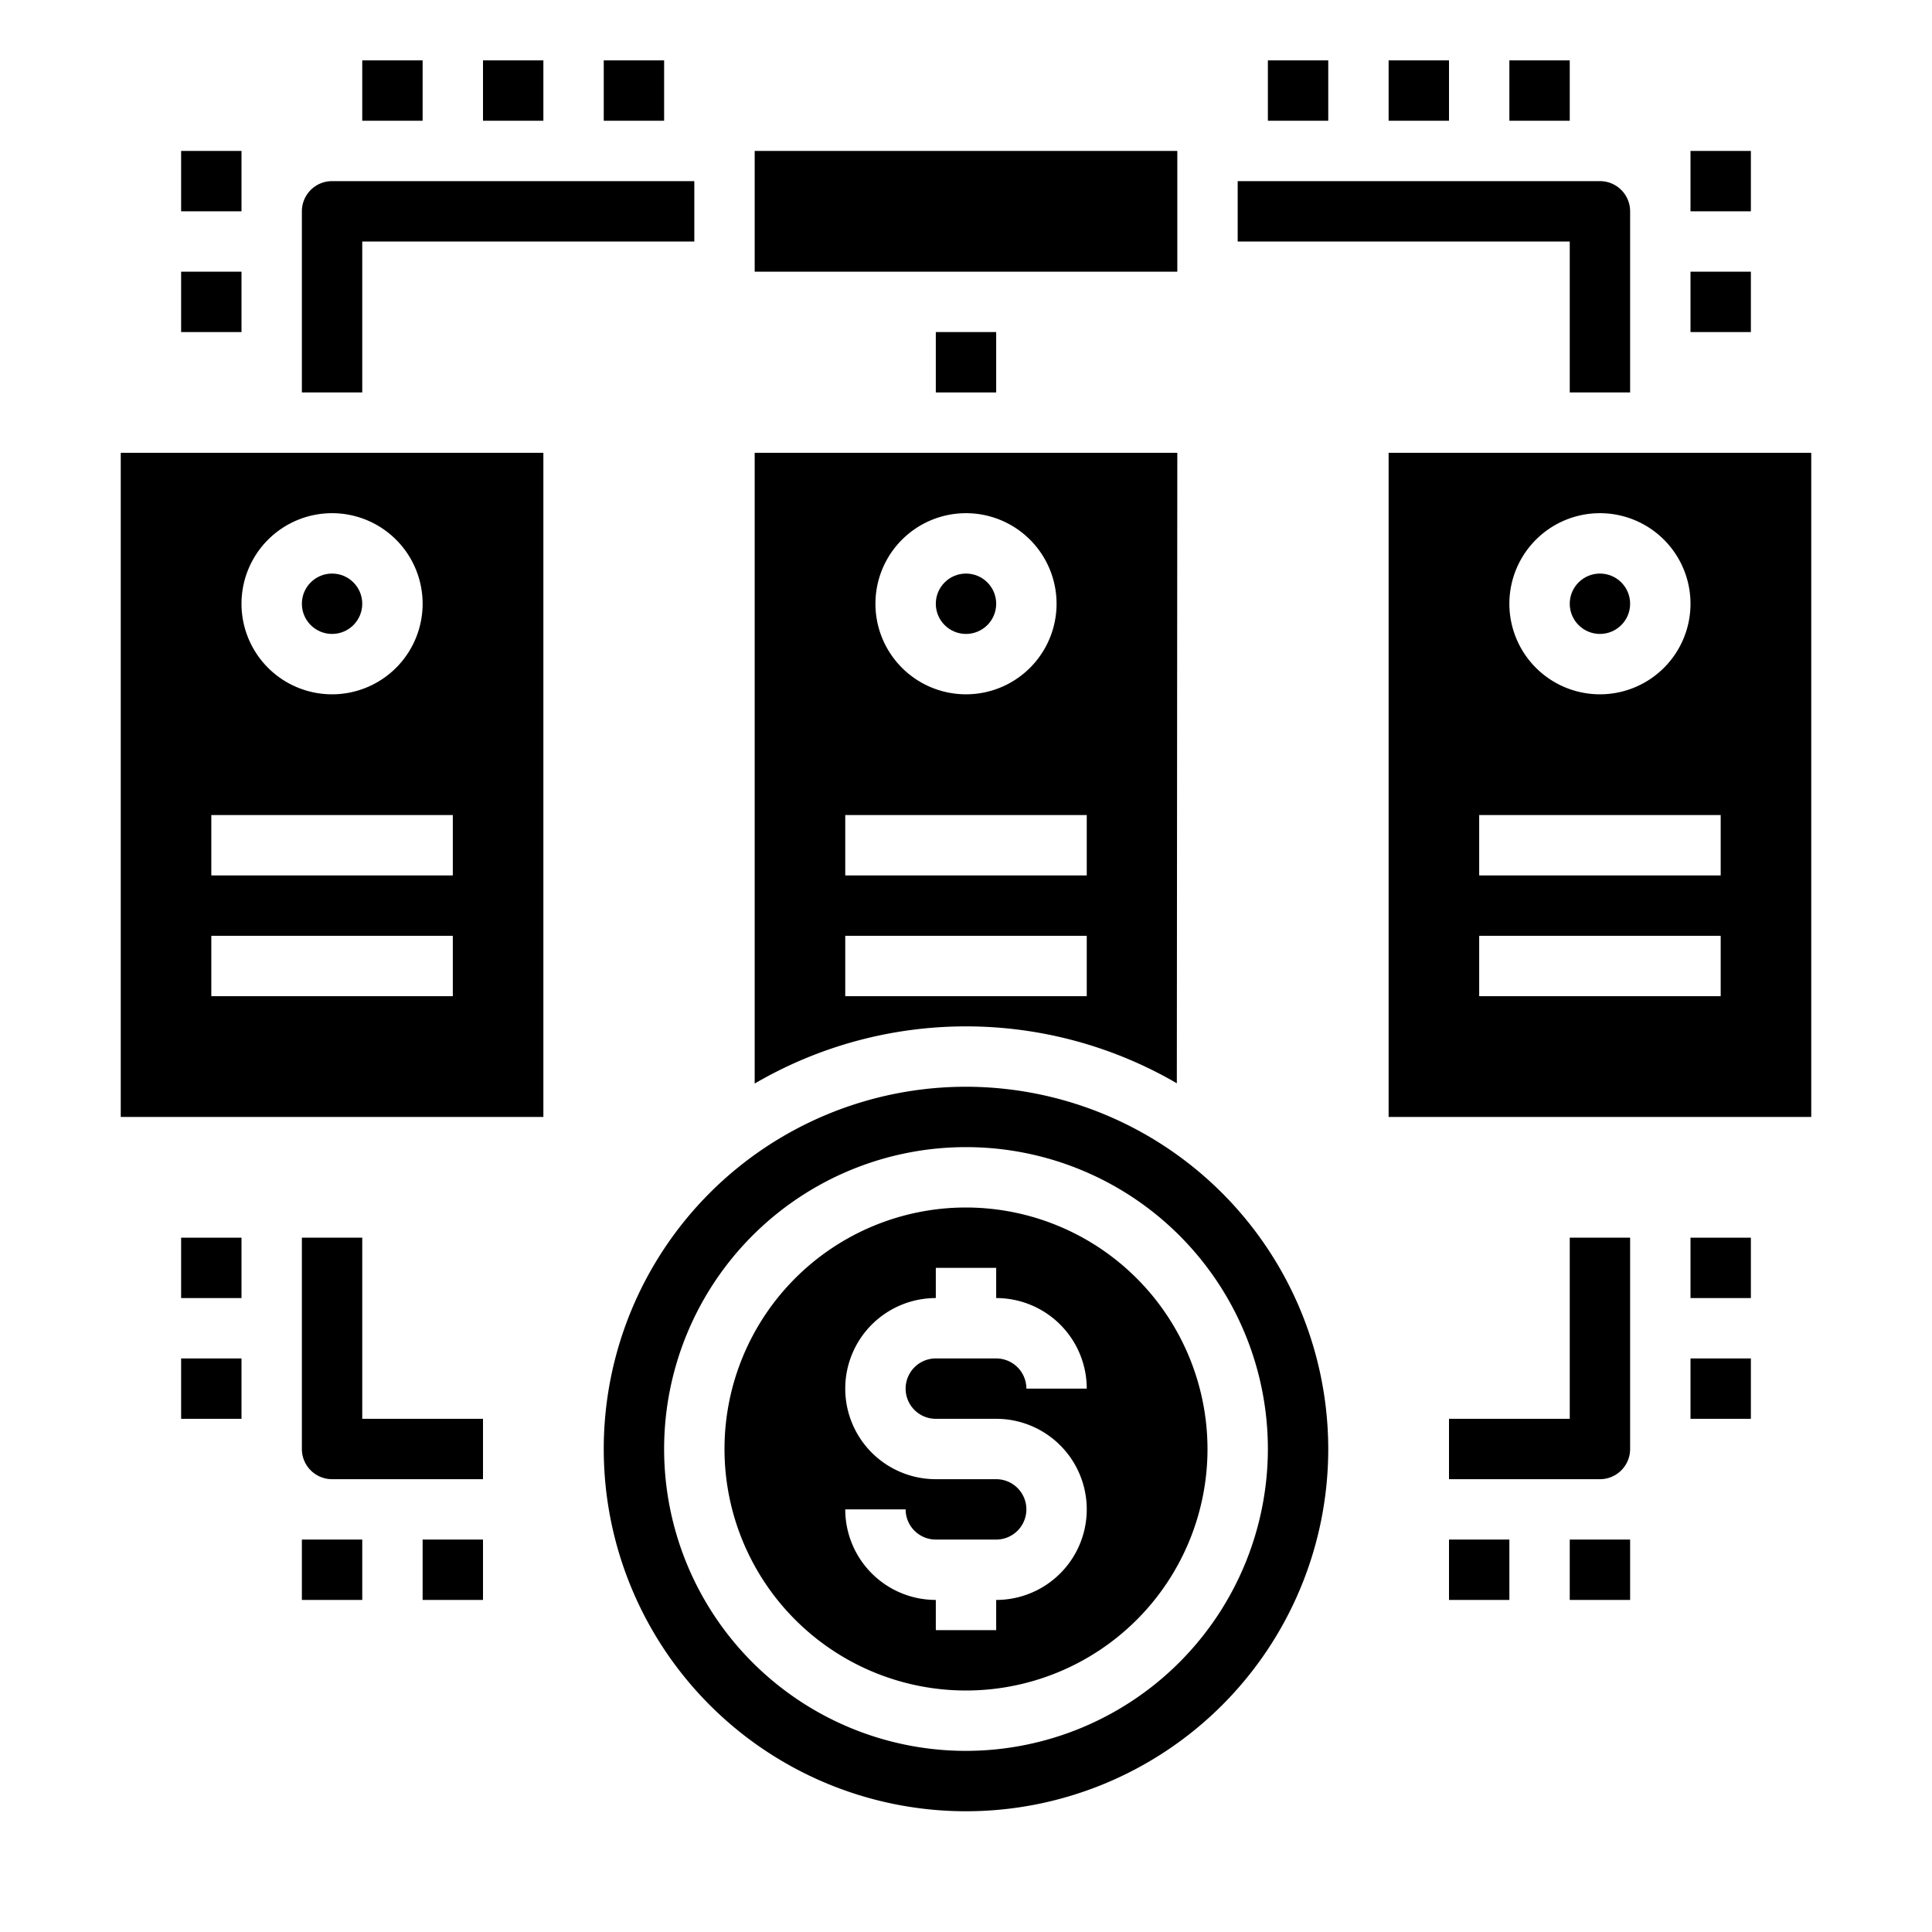 <svg xmlns="http://www.w3.org/2000/svg" viewBox="0 0 64 64" x="0px" y="0px"><g data-name="Bank Server"><polygon points="39 9 39 7 39 5 25 5 25 7 25 9 32 9 39 9"></polygon><rect x="6" y="9" width="2" height="2"></rect><rect x="6" y="5" width="2" height="2"></rect><rect x="56" y="9" width="2" height="2"></rect><rect x="56" y="5" width="2" height="2"></rect><rect x="42" y="2" width="2" height="2"></rect><rect x="46" y="2" width="2" height="2"></rect><rect x="50" y="2" width="2" height="2"></rect><rect x="20" y="2" width="2" height="2"></rect><rect x="16" y="2" width="2" height="2"></rect><rect x="12" y="2" width="2" height="2"></rect><path d="M60,15H46V37H60Zm-7,2a3,3,0,1,1-3,3A3,3,0,0,1,53,17Zm4,16H49V31h8Zm0-4H49V27h8Z"></path><circle cx="53" cy="20" r="1"></circle><circle cx="11" cy="20" r="1"></circle><path d="M18,15H4V37H18Zm-7,2a3,3,0,1,1-3,3A3,3,0,0,1,11,17Zm4,16H7V31h8Zm0-4H7V27h8Z"></path><path d="M32,36A12,12,0,1,0,44,48,12.013,12.013,0,0,0,32,36Zm0,22A10,10,0,1,1,42,48,10.011,10.011,0,0,1,32,58Z"></path><path d="M32,40a8,8,0,1,0,8,8A8.009,8.009,0,0,0,32,40Zm-1,7h2a3,3,0,0,1,0,6v1H31V53a3,3,0,0,1-3-3h2a1,1,0,0,0,1,1h2a1,1,0,0,0,0-2H31a3,3,0,0,1,0-6V42h2v1a3,3,0,0,1,3,3H34a1,1,0,0,0-1-1H31a1,1,0,0,0,0,2Z"></path><circle cx="32" cy="20" r="1"></circle><path d="M38.984,35.885,39,15H25V35.894a13.882,13.882,0,0,1,13.984-.009ZM32,17a3,3,0,1,1-3,3A3,3,0,0,1,32,17ZM28,27h8v2H28Zm0,4h8v2H28Z"></path><path d="M54,13H52V8H41V6H53a1,1,0,0,1,1,1Z"></path><path d="M12,13H10V7a1,1,0,0,1,1-1H23V8H12Z"></path><rect x="31" y="11" width="2" height="2"></rect><path d="M52,47H48v2h5a1,1,0,0,0,1-1V41H52Z"></path><rect x="56" y="41" width="2" height="2"></rect><rect x="56" y="45" width="2" height="2"></rect><rect x="48" y="51" width="2" height="2"></rect><rect x="52" y="51" width="2" height="2"></rect><path d="M12,41H10v7a1,1,0,0,0,1,1h5V47H12Z"></path><rect x="6" y="41" width="2" height="2"></rect><rect x="6" y="45" width="2" height="2"></rect><rect x="14" y="51" width="2" height="2"></rect><rect x="10" y="51" width="2" height="2"></rect></g></svg>